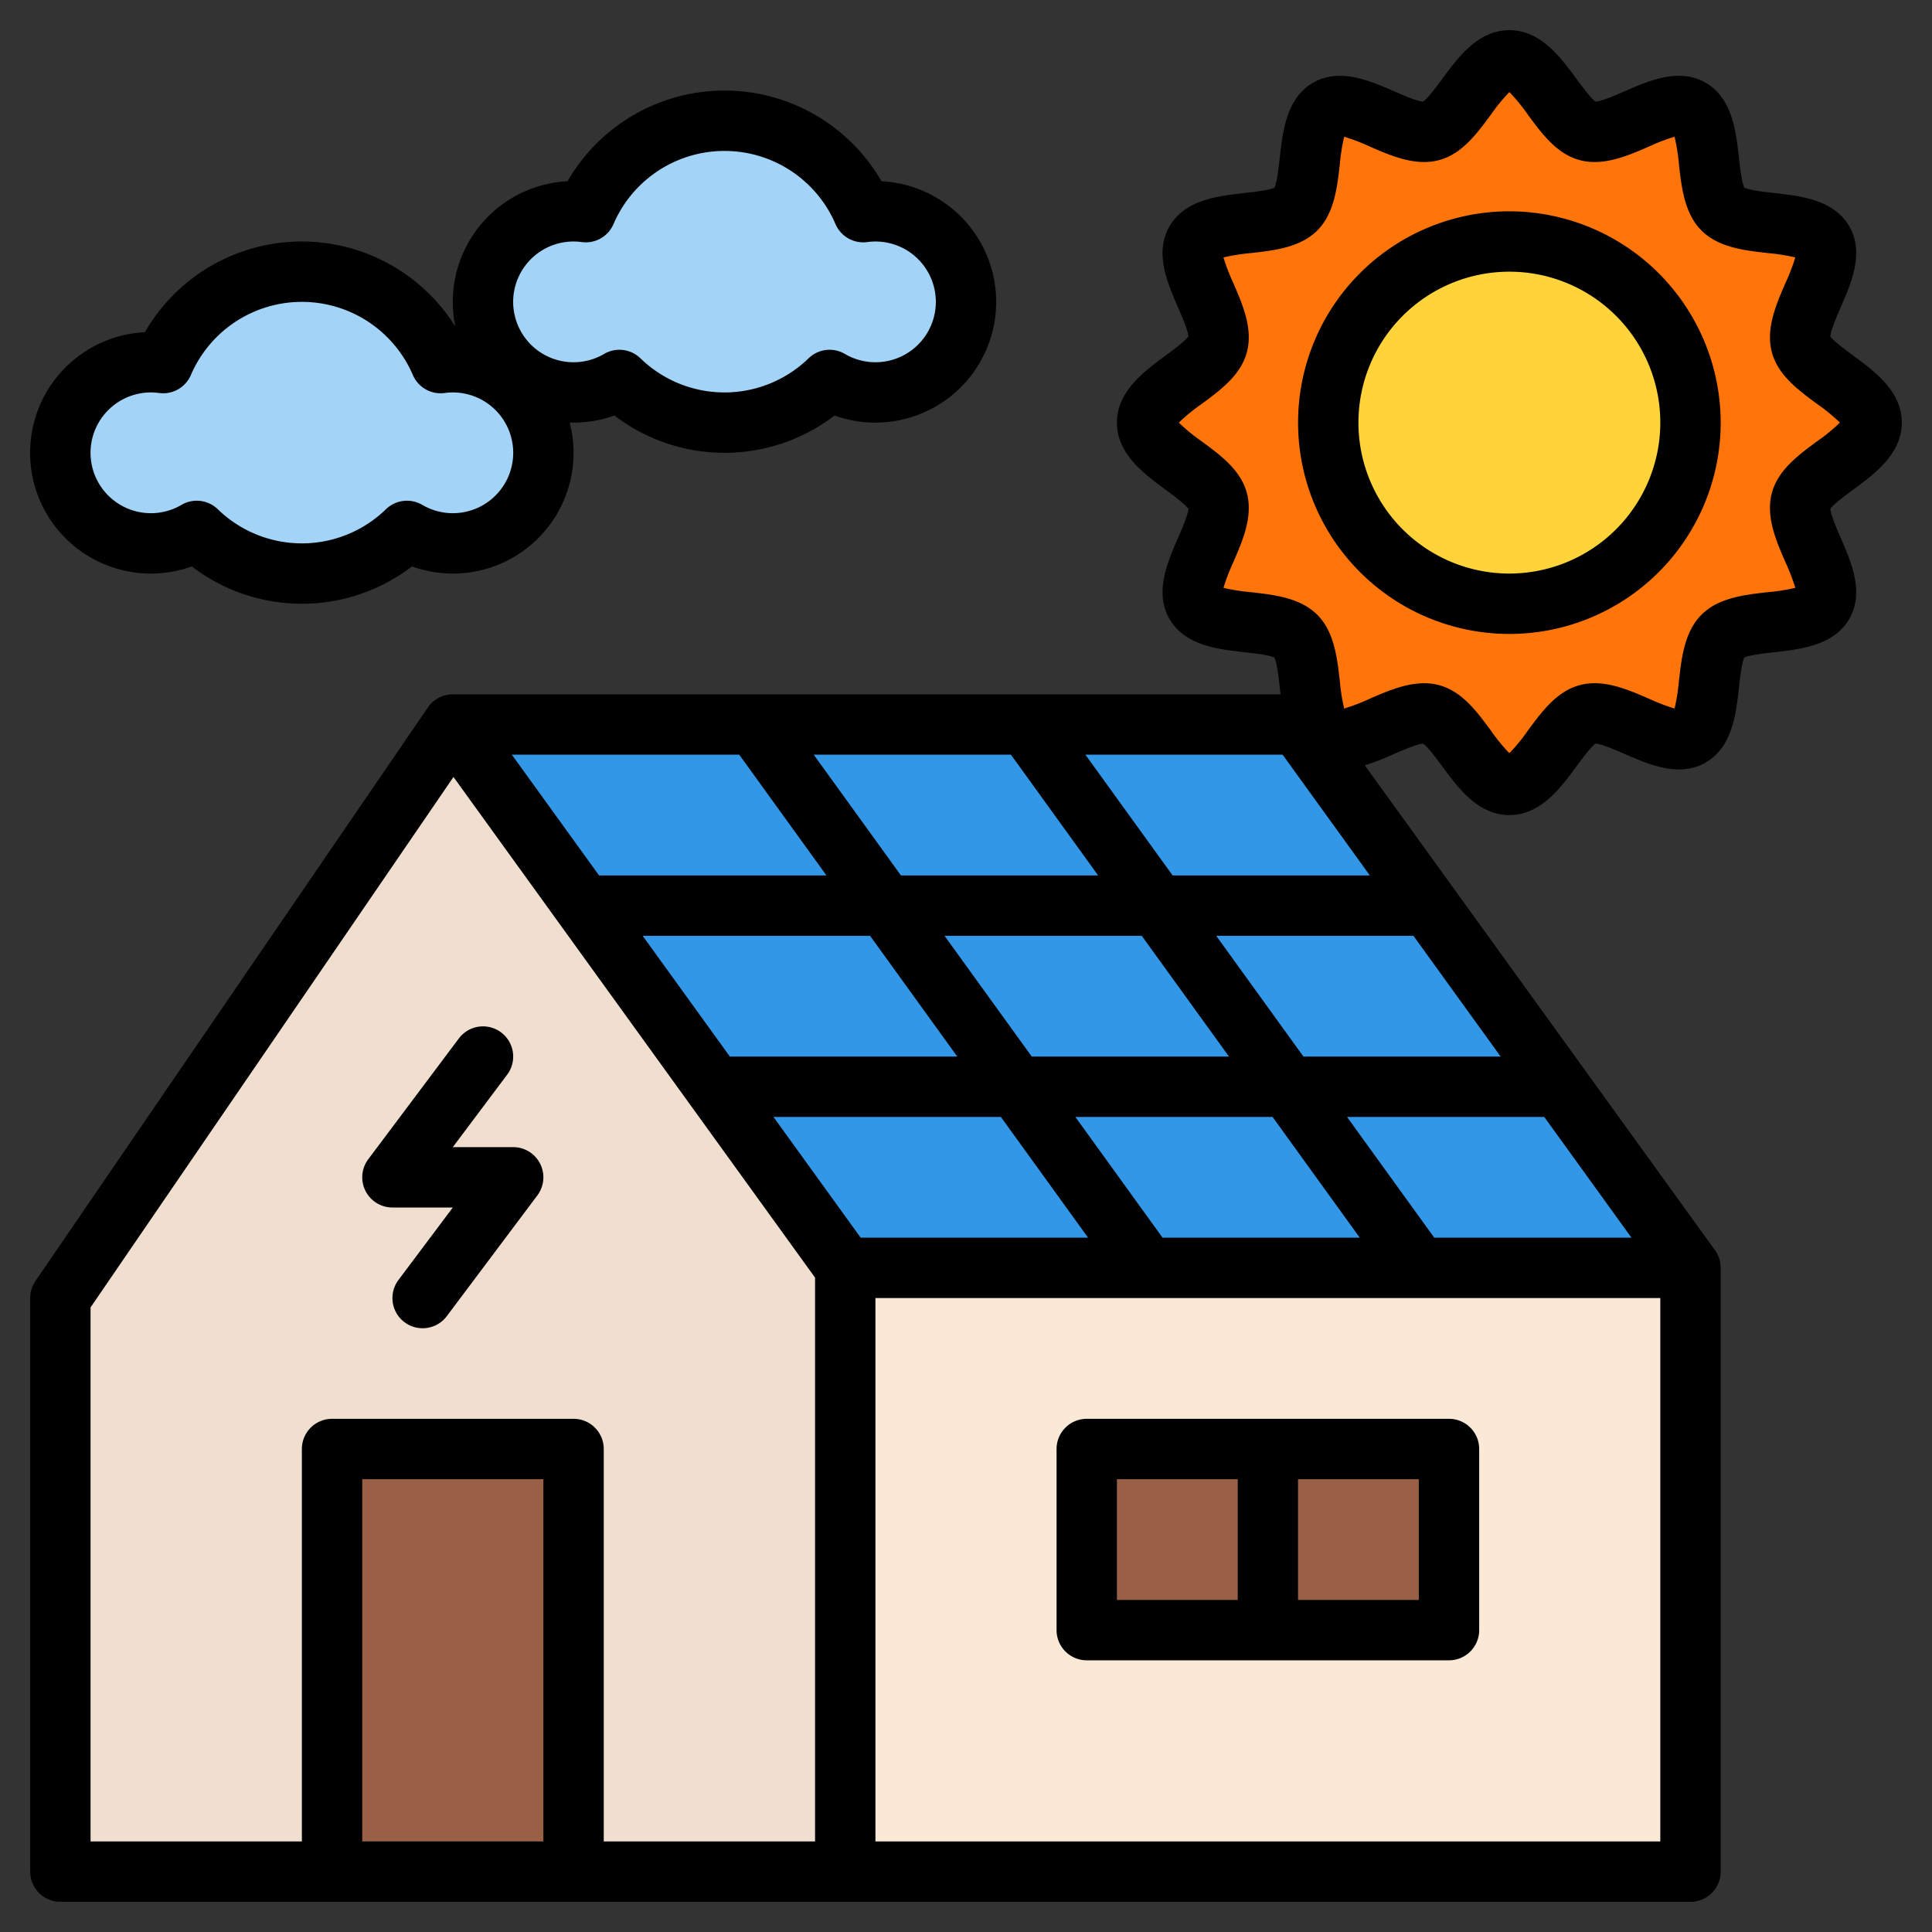 <svg id="Filled" height="512" viewBox="0 0 512 512" width="512" xmlns="http://www.w3.org/2000/svg"><rect x="0" y="0" width="512" height="512" fill="#333333" stroke="none"/><path d="m496 112c0 7.879-16.764 13.451-18.707 20.717-2.009 7.519 9.663 20.713 5.855 27.3-3.864 6.677-21.161 3.137-26.58 8.556s-1.879 22.716-8.556 26.58c-6.583 3.808-19.777-7.865-27.3-5.855-7.263 1.937-12.834 18.702-20.712 18.702s-13.451-16.764-20.718-18.706c-7.518-2.01-20.712 9.663-27.3 5.854-6.678-3.864-3.137-21.161-8.556-26.58s-22.716-1.879-26.58-8.556c-3.808-6.583 7.865-19.777 5.855-27.295-1.938-7.268-18.701-12.839-18.701-20.717s16.764-13.451 18.706-20.717c2.01-7.519-9.663-20.713-5.854-27.3 3.863-6.677 21.16-3.137 26.58-8.556s1.878-22.716 8.556-26.579c6.583-3.809 19.777 7.864 27.295 5.854 7.266-1.939 12.837-18.702 20.717-18.702s13.45 16.764 20.717 18.707c7.519 2.009 20.713-9.664 27.3-5.855 6.677 3.864 3.136 21.161 8.556 26.58s22.716 1.879 26.579 8.556c3.809 6.583-7.864 19.777-5.855 27.295 1.938 7.266 18.703 12.837 18.703 20.717z" fill="#ff750a"/><circle cx="399.999" cy="111.999" fill="#ffd33a" r="48"/><path d="m232 56a24.326 24.326 0 0 0 -3.237.223 40.009 40.009 0 0 0 -73.526 0 24.35 24.35 0 0 0 -3.237-.223 24 24 0 1 0 12.148 44.7 39.964 39.964 0 0 0 55.7 0 24 24 0 1 0 12.152-44.7z" fill="#a3d4f7"/><path d="m120 96a24.326 24.326 0 0 0 -3.237.223 40.009 40.009 0 0 0 -73.526 0 24.35 24.35 0 0 0 -3.237-.223 24 24 0 1 0 12.148 44.7 39.964 39.964 0 0 0 55.7 0 24 24 0 1 0 12.152-44.7z" fill="#a3d4f7"/><path d="m256 344v152h-32-208v-152l104-152h32z" fill="#f0dfce"/><path d="m448 336h-224l-28.89-40-11.55-16-23.12-32-11.55-16-28.89-40h224l28.89 40 11.55 16 23.12 32 11.55 16z" fill="#3397e8"/><path d="m224 336h224v160h-224z" fill="#fbe9d8"/><path d="m288 384h96v48h-96z" fill="#996046"/><path d="m328 384h16v48h-16z" fill="#b37a60"/><path d="m88 384h64v112h-64z" fill="#996046"/><path d="m491.122 94.234c-1.963-1.446-5.172-3.811-6.061-5.075.09-1.6 1.763-5.446 2.786-7.8 2.79-6.417 6.263-14.4 2.226-21.381-4.079-7.05-12.8-8.029-19.811-8.815-2.5-.28-6.583-.739-8-1.428-.69-1.418-1.148-5.5-1.428-8-.786-7.009-1.766-15.731-8.814-19.809-6.978-4.04-14.965-.567-21.383 2.225-2.35 1.022-6.2 2.7-7.8 2.785-1.265-.889-3.629-4.1-5.075-6.061-4.224-5.734-9.485-12.875-17.762-12.875s-13.538 7.141-17.766 12.878c-1.446 1.963-3.811 5.172-5.075 6.061-1.6-.09-5.446-1.763-7.8-2.786-6.416-2.791-14.4-6.261-21.381-2.226-7.05 4.079-8.029 12.8-8.815 19.811-.28 2.5-.739 6.583-1.428 8-1.418.69-5.5 1.148-8 1.428-7.009.786-15.731 1.766-19.809 8.814-4.039 6.979-.566 14.965 2.225 21.383 1.022 2.349 2.695 6.2 2.785 7.8-.889 1.265-4.1 3.629-6.061 5.075-5.734 4.224-12.875 9.485-12.875 17.762s7.141 13.538 12.878 17.766c1.963 1.446 5.172 3.811 6.061 5.075-.09 1.6-1.763 5.446-2.786 7.8-2.79 6.417-6.263 14.4-2.226 21.381 4.079 7.05 12.8 8.029 19.811 8.815 2.5.28 6.583.739 8 1.428.69 1.418 1.148 5.5 1.428 8 .064.568.131 1.151.2 1.738h-219.366a8 8 0 0 0 -6.6 3.486h-.006l-104 152a8.006 8.006 0 0 0 -1.394 4.511v152a8 8 0 0 0 8 8h432a8 8 0 0 0 8-8v-160a7.95 7.95 0 0 0 -1.521-4.679l.006-.005-92.8-128.495a69.6 69.6 0 0 0 7.68-2.975c2.35-1.022 6.2-2.695 7.8-2.785 1.265.889 3.629 4.1 5.075 6.061 4.222 5.737 9.483 12.878 17.76 12.878s13.538-7.141 17.766-12.878c1.446-1.963 3.811-5.172 5.075-6.061 1.6.09 5.446 1.763 7.8 2.786 6.417 2.791 14.4 6.262 21.381 2.226 7.05-4.079 8.029-12.8 8.815-19.811.28-2.5.739-6.583 1.428-8 1.418-.69 5.5-1.148 8-1.428 7.009-.786 15.731-1.766 19.809-8.814 4.039-6.979.566-14.965-2.225-21.383-1.022-2.349-2.695-6.2-2.785-7.8.889-1.265 4.1-3.629 6.061-5.075 5.734-4.224 12.875-9.485 12.875-17.762s-7.141-13.538-12.878-17.766zm-286.143 201.766h60.264l23.111 32h-60.264zm97.6-48 23.112 32h-52.267l-23.112-32zm-63.819-16-23.111-32h52.261l23.111 32zm14.931 48h-60.267l-23.111-32h60.263zm54.4 48-23.111-32h52.264l23.111 32zm72 0-23.111-32h52.264l23.111 32zm-34.666-48-23.112-32h52.264l23.111 32zm-34.667-48-23.111-32h52.263l23.111 32zm-114.848-32 23.111 32h-60.264l-23.111-32zm-171.91 146.475 96.177-140.566 95.823 132.677v149.414h-56v-104a8 8 0 0 0 -8-8h-64a8 8 0 0 0 -8 8v104h-56zm120 141.525h-48v-96h48zm296 0h-208v-144h208zm41.631-371.115c-5.134 3.783-10.443 7.695-12.066 13.766-1.667 6.237 1.136 12.681 3.609 18.367a53 53 0 0 1 2.592 6.759 51.965 51.965 0 0 1 -7.288 1.157c-6.119.686-13.053 1.463-17.567 5.978s-5.292 11.448-5.978 17.566a52.154 52.154 0 0 1 -1.156 7.289 52.95 52.95 0 0 1 -6.759-2.593c-5.687-2.473-12.137-5.278-18.367-3.609-6.072 1.623-9.983 6.932-13.766 12.066a47.76 47.76 0 0 1 -4.885 5.969 47.76 47.76 0 0 1 -4.885-5.967c-3.783-5.134-7.695-10.443-13.766-12.066a15.247 15.247 0 0 0 -3.952-.5c-4.96 0-9.924 2.159-14.415 4.112a53.054 53.054 0 0 1 -6.759 2.592 51.965 51.965 0 0 1 -1.157-7.288c-.686-6.119-1.463-13.053-5.978-17.567s-11.448-5.292-17.566-5.978a52.154 52.154 0 0 1 -7.289-1.156 52.95 52.95 0 0 1 2.593-6.759c2.473-5.686 5.276-12.131 3.609-18.367-1.623-6.072-6.932-9.983-12.066-13.766a47.76 47.76 0 0 1 -5.969-4.89 47.76 47.76 0 0 1 5.967-4.885c5.134-3.783 10.443-7.695 12.066-13.766 1.667-6.237-1.136-12.681-3.609-18.367a53 53 0 0 1 -2.592-6.759 51.965 51.965 0 0 1 7.288-1.157c6.119-.686 13.053-1.463 17.567-5.978s5.292-11.448 5.978-17.566a52.154 52.154 0 0 1 1.156-7.289 52.95 52.95 0 0 1 6.759 2.593c5.687 2.474 12.137 5.277 18.367 3.609 6.072-1.623 9.983-6.932 13.766-12.066a47.76 47.76 0 0 1 4.887-5.969 47.76 47.76 0 0 1 4.885 5.967c3.783 5.134 7.695 10.443 13.766 12.066 6.235 1.667 12.681-1.135 18.367-3.609a53.054 53.054 0 0 1 6.759-2.592 51.965 51.965 0 0 1 1.157 7.288c.686 6.119 1.463 13.053 5.978 17.567s11.448 5.292 17.566 5.978a52.154 52.154 0 0 1 7.289 1.156 52.95 52.95 0 0 1 -2.593 6.759c-2.473 5.686-5.276 12.131-3.609 18.367 1.623 6.072 6.932 9.983 12.066 13.766a47.76 47.76 0 0 1 5.969 4.887 47.76 47.76 0 0 1 -5.969 4.885z"/><path d="m400 56a56 56 0 1 0 56 56 56.063 56.063 0 0 0 -56-56zm0 96a40 40 0 1 1 40-40 40.045 40.045 0 0 1 -40 40z"/><path d="m104 320h16l-14.4 19.2a8 8 0 1 0 12.8 9.6l24-32a8 8 0 0 0 -6.4-12.8h-16l14.4-19.2a8 8 0 1 0 -12.8-9.6l-24 32a8 8 0 0 0 6.4 12.8z"/><path d="m288 440h96a8 8 0 0 0 8-8v-48a8 8 0 0 0 -8-8h-96a8 8 0 0 0 -8 8v48a8 8 0 0 0 8 8zm88-16h-32v-32h32zm-80-32h32v32h-32z"/><path d="m40 152a32.017 32.017 0 0 0 10.827-1.888 47.979 47.979 0 0 0 58.346 0 31.994 31.994 0 0 0 41.8-38.138c.341.011.681.026 1.025.026a32.017 32.017 0 0 0 10.827-1.888 47.979 47.979 0 0 0 58.346 0 32 32 0 1 0 12.429-62.073 48.011 48.011 0 0 0 -83.2 0 32 32 0 0 0 -29.724 38.517 47.985 47.985 0 0 0 -82.276 1.483 32 32 0 0 0 1.6 63.961zm112-88a16.217 16.217 0 0 1 2.162.151 8 8 0 0 0 8.425-4.769 32.009 32.009 0 0 1 58.826 0 8 8 0 0 0 8.425 4.769 16.217 16.217 0 0 1 2.162-.151 16 16 0 1 1 -8.091 29.8 8 8 0 0 0 -9.629 1.155 31.966 31.966 0 0 1 -44.56 0 8 8 0 0 0 -9.629-1.155 16 16 0 1 1 -8.091-29.8zm-112 40a16.217 16.217 0 0 1 2.162.151 8 8 0 0 0 8.425-4.769 32.009 32.009 0 0 1 58.826 0 8 8 0 0 0 8.425 4.769 16.217 16.217 0 0 1 2.162-.151 16 16 0 1 1 -8.091 29.8 8 8 0 0 0 -9.629 1.155 31.966 31.966 0 0 1 -44.56 0 8 8 0 0 0 -9.629-1.155 16 16 0 1 1 -8.091-29.8z"/></svg>